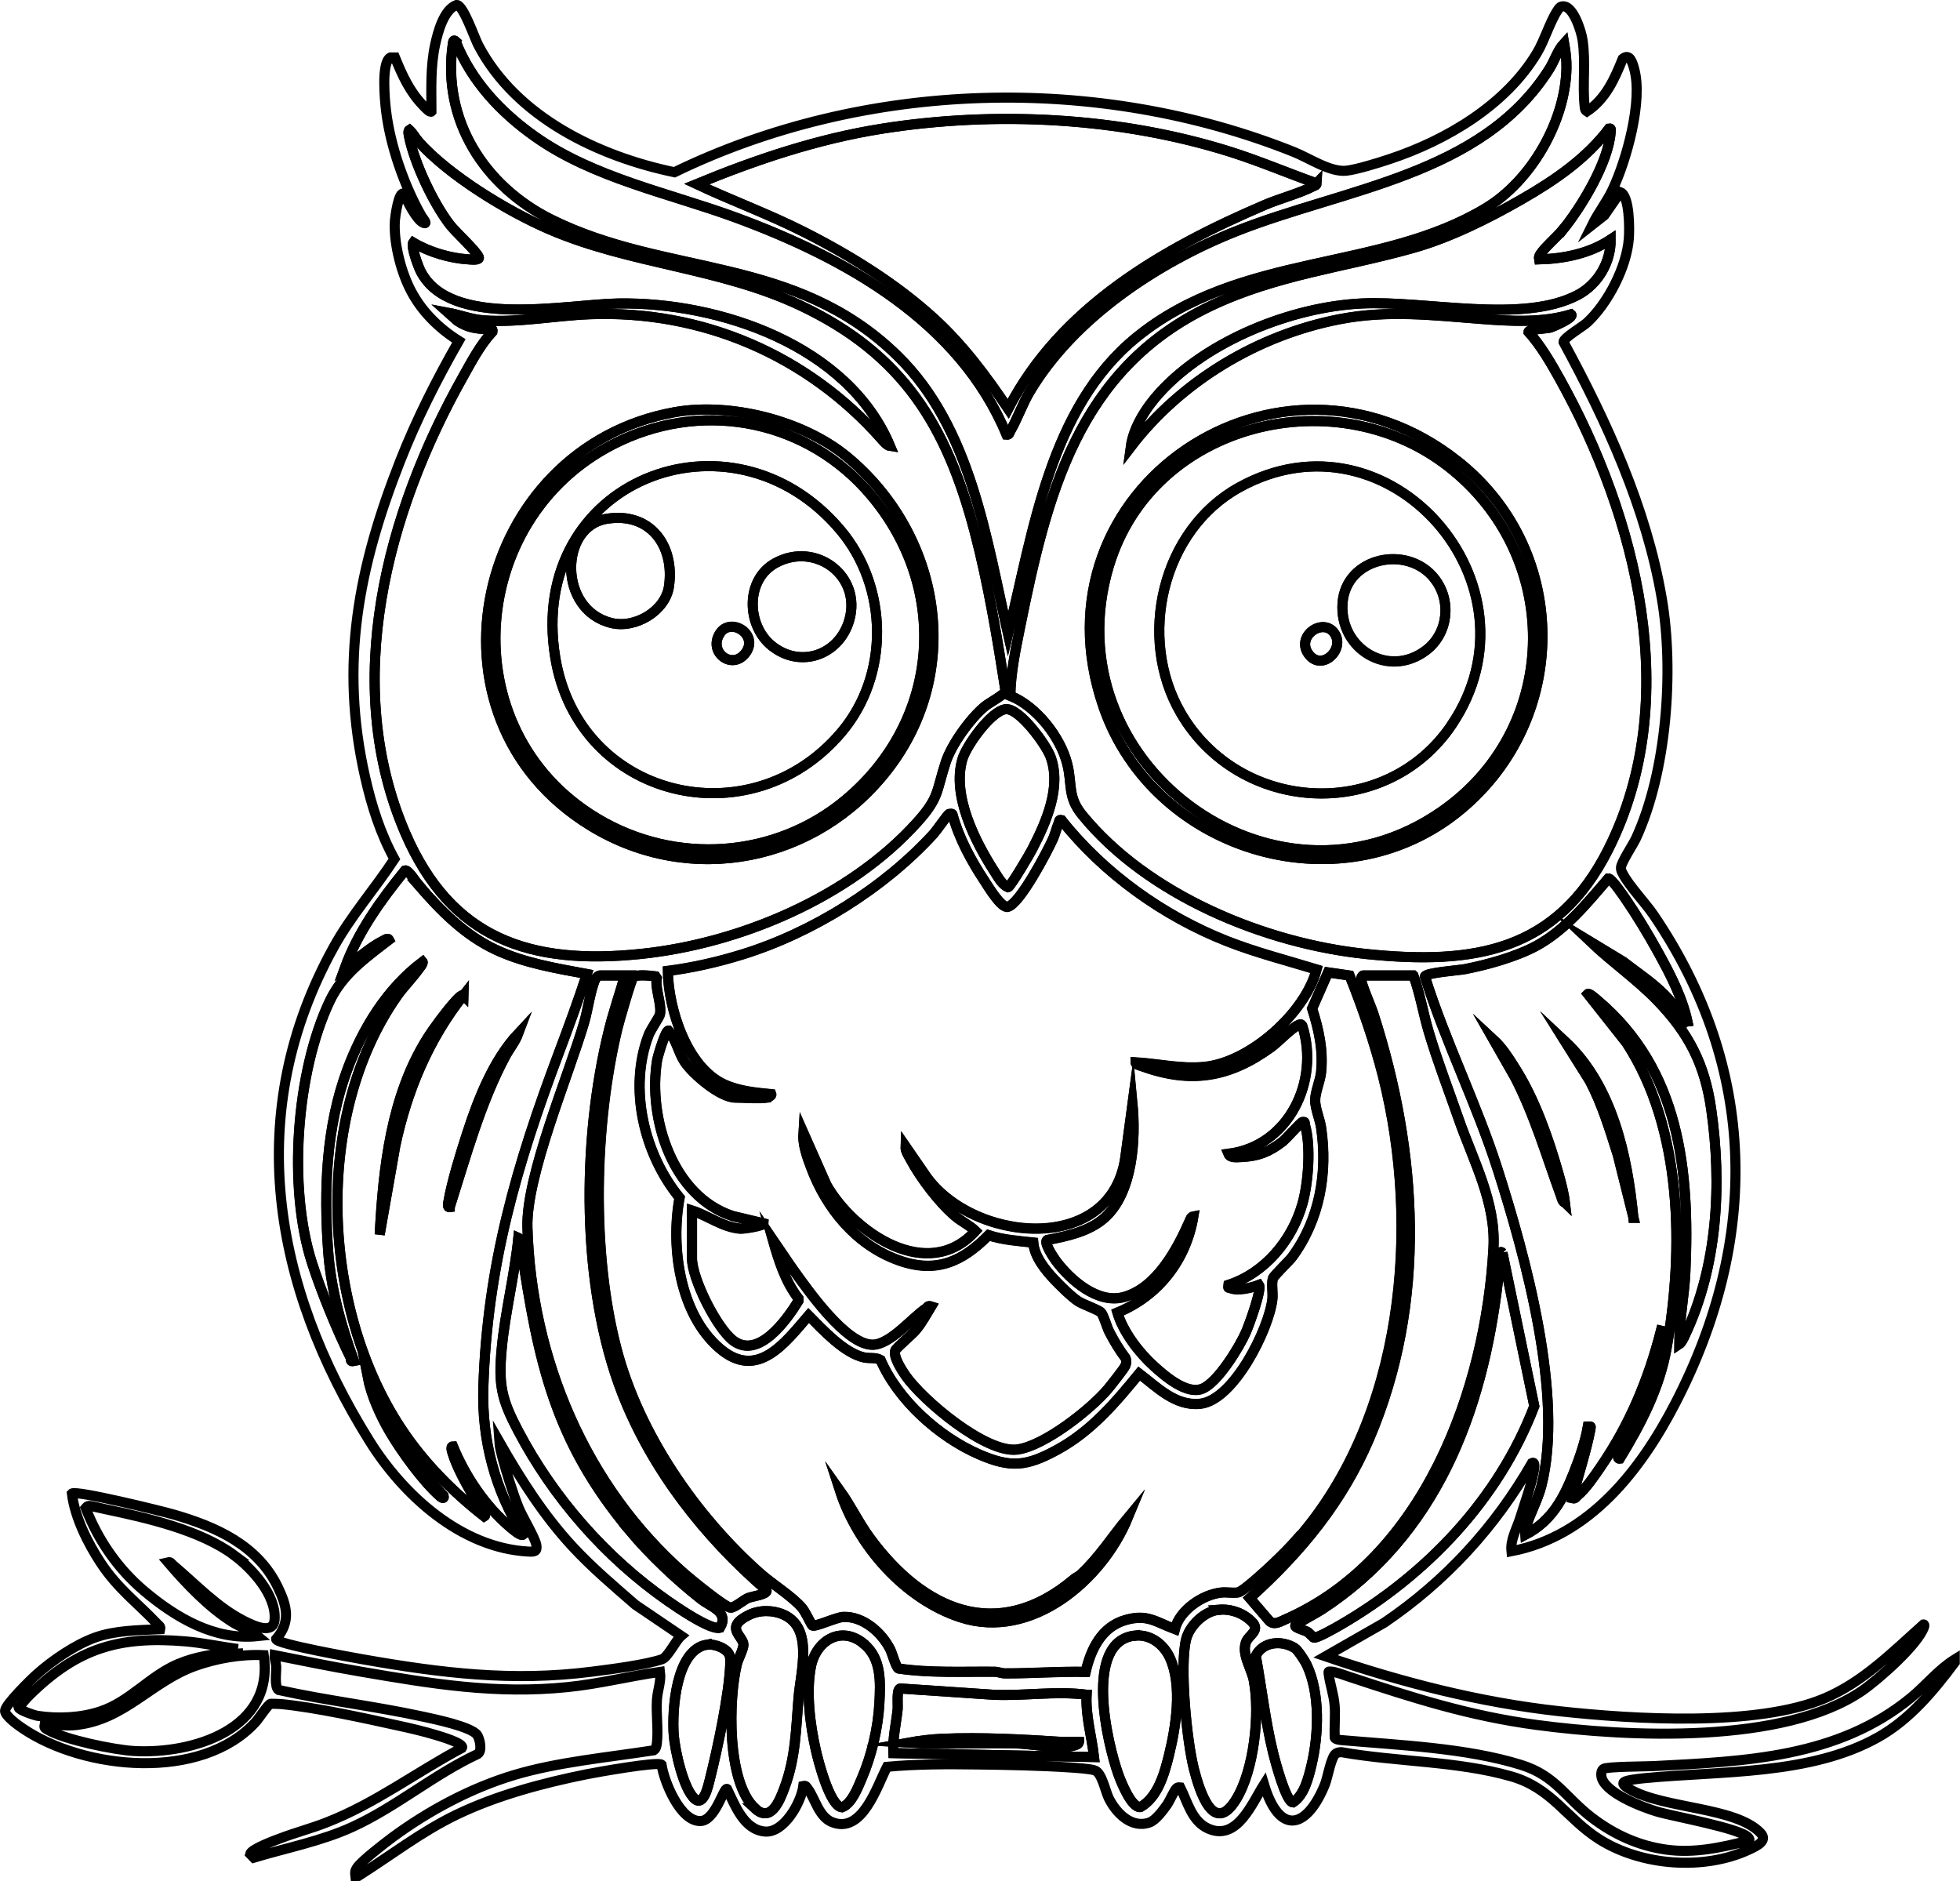 <?xml version="1.0" encoding="UTF-8"?>
<svg id="Layer_2" data-name="Layer 2" xmlns="http://www.w3.org/2000/svg" viewBox="0 0 194.71 186.85">
  <g id="Layer_1-2" data-name="Layer 1">
    <g>
      <path d="M35.3,186.35c-.04-.35-.04-.52.16-.82.45-.68,2.77-2.46,3.51-3.01,3.61-2.66,7.8-4.91,12.1-6.2s9.25-1.74,13.88-2.46c.24-.16.28-.49.31-.75.15-1.31-.09-2.89,0-4.25.05-.93.44-1.84.31-2.79-3.06.43-6.07,1.2-9.16,1.51-7.17.74-13.54-.33-20.56-1.53-2.87-.49-5.72-1.07-8.57-1.64-.03.39.14.74.16,1.13.02.57-.2,2.06.24,2.33,4.73,1.05,9.58,1.61,14.31,2.64,1.11.24,4.86,1.01,5.42,1.84.26.39.52,1.58.05,1.88-4.34,2.02-8.1,5.25-12.44,7.24-3.1,1.42-6.55,2.08-9.81,3.06l-.36-.37c.11-.49,2.45-1.35,2.99-1.55,1.52-.58,3.1-.99,4.62-1.59,4.84-1.89,8.87-4.97,13.43-7.39.31-.45-2.25-1.18-2.57-1.28-1.18-.36-2.54-.68-3.75-.94-3.4-.75-8.24-1.81-11.63-2.14-.35-.03-.7-.02-1.05-.03-.25.03-1.19,1.49-1.51,1.83-5.39,5.88-17.02,4.77-23.15.6-.43-.29-1.75-1.23-1.73-1.74.02-.61,2.58-3.12,3.16-3.63,1.56-1.39,3.79-2.91,5.76-3.63s4.35-.74,6.5-.84c.06-.27-.14-.37-.3-.53-2-2.11-3.92-3.49-5.61-6.05-1.3-1.97-2.58-4.55-2.87-6.89.36-.37,8.99,1.75,10.11,2.08,4.2,1.21,8.35,3.05,10.35,7.21.91,1.89,1.31,3.43-.17,5.17,0,.48,7.75,1.85,8.59,2,7.8,1.37,14.85,2.24,22.79,1.23,1.83-.23,5.29-.67,6.95-1.23.59-.2,1.35-1.85,1.91-2.33l-4.56-3.09c-2.13-1.85-4.3-3.69-6.22-5.76-2.89-3.12-5.18-6.73-7.29-10.42.03.46.18,1.06.3,1.52.44,1.6,1.01,3.5,1.63,5.03.38.94,1.61,2.93,1.75,3.7.12.68-.23.68-.8.65-6.69-.36-12.44-5.63-15.79-11.01-9.58-15.34-12.63-32.6-3.54-49.03,1.72-3.12,4.09-5.79,6.03-8.75-1.4-2.56-2.25-5.25-2.9-8.1-2.57-11.3-.67-20.92,3.49-31.48,1.62-4.11,3.62-8.06,5.81-11.89-2.08-1.3-3.87-3.1-4.94-5.34-.89-1.85-1.55-4.57-1.41-6.62.02-.3.37-3.04.91-2.64.28.69,1.25,2.6,1.9,2.87.57.24-.09-.54-.14-.62-1.74-3.03-3.14-7.05-3.55-10.52-.12-1-.49-4.79.43-5.28h.46c.73,1.78,1.44,3.37,2.79,4.77.12.12.69.77.83.6,0-2.25-.11-4.45.37-6.66.27-1.24.86-3.47,2.13-3.93.68.01,1.78,3.31,2.17,4.03,3.76,7.12,11.88,11.01,19.47,12.59,18.91-9.18,42.03-9.81,61.52-2.02,1.51.6,3.61,2.03,5.21,1.87,1.01-.1,3.26-.8,4.3-1.15,5.63-1.86,11.59-5.38,14.68-10.59.73-1.22,1.27-3.07,2.02-4.19.11-.16.19-.32.39-.38,1.12-.31,1.97,2.47,2.09,3.3.34,2.2-.02,4.51.21,6.6.03.23.01.38.23.52,1.87-1.26,2.73-3.2,3.55-5.23.71-.59.98.41,1.14.99.89,3.17-.75,9.09-2.17,12.06-.58,1.21-1.41,2.25-2,3.45l1.21-.95,1.59-2.3c.94.36.91,3.75.84,4.62-.21,2.81-2.08,6.43-4.15,8.34-.4.37-2.35,1.52-2.34,1.92,4.32,7.96,8.23,16.49,9.77,25.5,1.22,7.12.49,17.22-2.58,23.83-.31.66-1.5,2.42-1.48,2.91,0,.24.08.39.19.59.57,1.13,2.24,2.9,3.04,4.07,10.37,15.24,10.56,32.32,2.16,48.54-3.43,6.63-8.52,13.19-16.27,14.68-.12-1.17.52-2.21.86-3.3.45-1.45,1.06-3.09,1.34-4.56.03-.14.24-1.11-.16-.91-3.66,6.38-8.6,11.76-14.69,15.88l-5.82,3.33c7.52,2.57,15.3,4.58,23.23,5.45,7.31.8,19.67,1.57,26.39-1.3,3.82-1.63,6.74-4.61,9.78-7.32.11-.02.1.15.07.22-.57,1.77-4.58,5.28-6.18,6.38-7.77,5.32-23.22,4.6-32.33,3.38-6.71-.9-12.22-2.67-18.54-4.76-.46-.15-1.47-.54-1.89-.54-.25,0-.25-.04-.22.22.12,1,.52,2.09.6,3.19.07,1.03-.04,2.11,0,3.15.04.18.52.24.69.25,5.67.5,12.41.77,17.82,2.46,3.44,1.07,4.38,3.21,7.05,5.25,2.19,1.67,4.64,2.79,7.39,3.17s5.43-.2,8.15-.89c.17-.04.1-.2,0-.31-.79-.92-7.48-2.1-9.08-2.58-1.4-.41-5.37-1.91-5.53-3.56-.03-.26,0-.51.21-.68.31-.24,4.26-.24,5.01-.28,9.08-.47,18.3-.82,25.57-6.82,1.47-1.22,2.71-2.78,4.32-3.78v.3c-2.13,2.85-4.47,5.67-7.62,7.44-6.73,3.78-15.66,3.33-23.18,4.06-.43.04-1.77.18-2.05.38-.32.25.45.65.62.75,3.39,1.92,10.49,1.73,12.94,4.32.74.78-.4,1.29-1.11,1.63-4.5,2.12-10.76,1.63-14.93-1.02-3.26-2.07-4.68-5.08-8.74-6.24-5.33-1.53-11.37-1.43-16.84-2.4-.19,0-.35.02-.52.1-.52.23-.86,2.42-1.14,3.1-1.8,4.45-4.53,5.11-6.05,0-1.19,1.86-2.68,5.71-5.58,4.37-1.6-.74-2.02-2.63-2.74-4.07-.2-.02-.24-.03-.39.1-.22.21-.65,1.22-.92,1.61-.38.54-1.12,1.54-1.72,1.76-1.8.67-3.37-.95-4.08-2.42-.35-.73-.67-2.45-1.35-2.73-.41-.17-1.88-.26-2.43-.3-3.03-.2-6.21-.26-9.23-.3s-6.03-.05-9.01.23c-1,1.91-2.45,6.73-5.48,5.49-1.33-.55-1.68-2.39-2.41-3.34-.13-.17-.16-.31-.43-.25-.2,1.62-1.92,4.72-3.84,4.53-2.08-.2-2.95-2.63-3.73-4.23-.33-.22-1.15,3.14-2.64,3.19-2.02.06-3.63-3.95-3.87-5.6-.34-.34-6.5.76-7.44.95-4.34.87-8.95,2.1-12.93,4.02-3.47,1.67-6.5,4.03-9.74,6.08h-.3ZM45.28,4.13c-.24-.23-.27.02-.3.23-1.11,7.59,3.16,14.17,9.78,17.46,11.47,5.69,24.21,3.55,34.42,13.56,7.28,7.13,8.8,18.13,10.96,27.63,2.49-10.19,4.14-22.51,12.76-29.5,10.4-8.44,24.1-6.45,34.67-12.81,4.53-2.72,7.93-8.6,8.04-13.9.02-.85-.09-1.67-.23-2.5-.67.72-.96,1.76-1.49,2.59-6.69,10.55-20.38,11.83-31.12,16.1-7.8,3.1-16.15,8.62-20.5,15.97-.73,1.24-1.2,2.65-1.9,3.85-.1.16-.1.41-.38.38-4.65-11.23-15.97-17.55-26.87-21.56-6.66-2.45-14.13-3.92-19.96-8.04-3.41-2.41-6.32-5.51-7.89-9.44ZM130.8,18.21c-2.87-1.02-5.68-2.22-8.59-3.14-10.94-3.44-23.28-4.08-34.59-2.29-6.37,1.01-12.48,3.06-18.41,5.5,3.49,1.64,7.12,2.97,10.57,4.71,4.61,2.32,9.27,5.21,13.07,8.69,2.89,2.66,5.12,5.67,7.31,8.92,5.2-10.09,15.37-15.91,25.47-20.24,1.49-.64,3.45-1.15,4.81-1.85.14-.07.36-.09.37-.31ZM155.25,22.83c1.88-2.34,4.52-6.69,4.75-9.7.01-.16.09-.41-.15-.37-2.28,3-5.42,5.15-8.65,7.01s-7.16,3.83-10.87,4.87c-6.83,1.92-13.56,2.64-20.11,5.77-13.18,6.3-16.23,18.73-18.9,31.95-.45,2.22-.92,4.49-.96,6.75,2.58,1.03,4.99,4.09,5.66,6.78.51,2.03,0,3.24,1.47,5.04,6.51,7.99,18.17,12.79,28.24,13.83,10.67,1.1,18.92-.21,24.05-10.42,7.45-14.84,2.8-32.99-4.86-46.75-.89-1.6-1.87-3.27-3.08-4.63,0-.26,1.77-.32,2.15-.42.23-.06,2.47-1.01,2.08-1.32-2.86.87-6.03.68-9,.45-4.79-.37-9.21-.9-14.04.04-8.09,1.58-15.7,6.15-20.7,12.67.26-1.95,1.55-3.93,2.87-5.38,4.73-5.18,13.11-8.52,20.05-8.86,6.39-.31,16.05,2.07,21.53-.87,1.96-1.05,3.25-3.24,3.22-5.48-2.09,1.39-4.63,1.9-7.11,1.97-.04-.24.02-.35.14-.54.43-.66,1.65-1.7,2.21-2.4ZM41.57,14.05c-.32-.36-.54-.81-.9-1.14-.16.1-.07.48-.04.64.53,2.64,2.41,6.63,4.06,8.77.59.77,2.58,2.56,2.87,3.22.15.36-.81.24-.99.23-1.83-.1-3.95-.73-5.52-1.67-.26.35.5,2.38.73,2.83,2.92,5.78,14.42,3.31,19.62,3.22,10.12-.17,22.87,4.2,27.02,14.16-.29-.04-.64-.46-.84-.68-7.35-8.33-17.82-12.86-29.05-12.41-3.47.14-6.95.85-10.45.61-1.26-.09-2.33-.54-3.55-.76l.92.82c1.1.71,1.83.74,3.09.84.22.02.44-.12.38.22-1.21,1.32-2.06,2.94-2.93,4.49-7.56,13.45-12.14,30.48-5.72,45.33,4.54,10.5,12.39,13.13,23.39,11.99,9.84-1.02,20.75-5.64,27.43-13.05,2.24-2.49,1.91-3.06,2.86-5.99.58-1.77,2.42-4.33,3.86-5.53.41-.34,2.03-1.22,2.08-1.53-.82-5.28-1.71-10.63-3.06-15.8-2.79-10.62-7.16-17.7-17.3-22.5-8.05-3.81-16.88-4.1-24.96-7.58-4.16-1.79-9.99-5.34-13-8.72ZM99.88,70.45c-1.44.2-3.88,3.62-4.27,4.97-1.06,3.62,1.27,8.18,3.2,11.18.35.54.73,1.28,1.34,1.53.25-.06,2.16-3.31,2.41-3.8,1.39-2.69,2.92-6.17,1.8-9.18-.44-1.18-3.12-4.88-4.47-4.7ZM76.24,109.01c-.87.12-2.24,0-3.18,0-1.52,0-4.28-2.37-5.07-3.59-.63-.97-.82-2.2-1.59-3.06-.3,0-1.05,2.54-1.12,2.96-.93,5.75,1.53,13.51,7.52,15.46l3.06.73c0,.24-1.99.55-2.32.52-1.75-.15-3.2-1.29-4.79-1.8v4.77c0,2,2.46,6.92,4.1,8.15,2.51,1.89,5.3-2.05,6.47-3.95v-.23c-1.31-1.69-1.97-3.81-2.55-5.86.69,1,1.35,2.02,2.05,3.01,1.43,2,5.22,7.44,7.86,7.44,1.78,0,3.94-2.71,5.35-3.63.1-.07.11-.29.48-.17-.48.8-.92,1.62-1.52,2.34-.37.45-1.96,1.76-2.05,2.04-.21.63.65,1.94,1.02,2.48,1.72,2.48,7.98,7.74,11.09,7.35,2.66-.33,7.28-3.96,9.01-6.01.27-.32,1.65-2.07,1.74-2.31.1-.27.13-.48.02-.76-.62-.82-1.15-1.7-1.62-2.62-.24-.45-.55-1.62-.81-1.91-.23-.26-1.8-.8-2.28-1.12-.66-.43-1.77-1.53-2.34-2.13-.94-1-2-2.3-2.12-3.7-1.49-.16-3.01-.26-4.44-.73-2.62,2.64-5.2,3.82-8.91,2.5-4.23-1.5-7.21-5.14-8.74-9.27-.4-1.07-.83-2.25-.75-3.41l2.3,5.19c2.73,4.79,10.09,9.77,14.8,4.57-.6-.57-1.36-.92-1.99-1.45-1.61-1.34-3.49-3.83-4.48-5.7-.21-.39-.5-.79-.48-1.25l1.82,2.64c4.52,6.97,18.91,8.39,20.06-1.88l.67-5c.33,3.52.04,8.85-2.79,11.35-1.54,1.36-3.71,1.81-5.69,2.19-.38.22.66,1.77.85,2.03,1.45,1.96,4.19,4.36,6.78,3.63,3.26-.91,5.29-4.74,6.52-7.55.08-.18.15-.42.38-.46-.71,4.35-3.48,7.89-7.55,9.56.58,1.94,2.12,3.95,3.63,5.32,1.1,1,3.22,2.85,4.78,2.25s3.7-4.13,4.36-5.63c.29-.66,1.61-4.24,1.29-4.69-.75.29-2.06.61-2.82.32-.21-.08-.26.05-.21-.32,3.62-1.19,6.3-4.41,7.34-8.02.6-2.09.87-5.77.27-7.84-.06-.22.06-.38-.26-.32-.19.04-1.58,1.64-1.98,1.95-1.3,1.01-2.41,1.46-4.08,1.52-.39.02-1.11.13-1.29-.31,6-.76,9.09-7.23,7.34-12.72-.15-.19-.18-.16-.38-.08-.71.31-1.98,1.67-2.69,2.19-4.16,3.02-7.99,3.68-12.89,1.89-.17-.06-.61-.16-.61-.37,2.31.14,4.52.69,6.88.45,4.46-.45,9.97-5.32,11.11-9.67-2.98-.91-6.01-1.68-8.91-2.82-6.3-2.49-12.23-6.72-16.43-12.02-.3-.07-.21.12-.29.3-.22.51-.33,1.06-.56,1.57-.57,1.27-3.27,6.42-4.48,6.74-.65.17-1.92-1.96-2.28-2.51-1.34-2.03-2.56-4.26-3.21-6.61.02-.17-.29-.12-.37-.09-.12.05-1.28,1.7-1.52,1.96-4.92,5.4-12.05,9.84-19.03,11.99-2.4.74-4.88,1.31-7.37,1.63.04,3.79,1.9,9.58,5.59,11.27,1.49.68,3.09.82,4.69.98.06.15-.32.29-.38.3ZM41.57,87.91c-.24-.27-1.01-1.53-1.34-1.45-2.39,2.94-4.67,6.08-5.98,9.69,1.3-.9,2.42-2.03,3.85-2.73.14-.07.42-.29.54-.07-2.29,1.77-4.6,3.38-5.88,6.07-3.37,7.06-4.17,18.57-1.79,25.97.93,2.91,2.5,6.73,3.85,9.47.1.2-.1.42.34.33-1.29-3.56-2.3-7.17-2.57-10.97-.43-6.01-.21-12.25,1.89-17.93,1.53-4.13,3.95-8.08,7.49-10.75.11.13-.29.6-.39.74-.67.93-1.51,1.75-2.17,2.7-8.35,11.95-7.49,30.99.45,42.94,2.23,3.35,5.09,6.24,8.24,8.71.24-.14-.06-.34-.14-.47-.99-1.58-2.41-3.92-2.96-5.67-.04-.14-.32-.82-.01-.82,1.22,2.97,3.22,5.93,5.67,8.02.2.17,1.06.93,1.29.75-2.77-4.39-4.1-9.4-3.94-14.61.38-12.1,3.3-22.08,7.49-33.22.98-2.6,1.95-5.22,2.8-7.86-3.04-.56-6.22-1.09-9.03-2.4-3.11-1.45-5.5-3.89-7.71-6.44ZM167.72,101.9c-.46-2.61-1.79-5.14-3.07-7.45-.91-1.65-2.04-3.52-3.1-5.07-.25-.37-1.45-2.16-1.78-2.13-2.1,2.45-4.3,5.16-7.18,6.71-2.01,1.08-4.84,1.87-7.08,2.3-.59.12-3.88.35-3.96.73,2.05,6.51,5.13,12.61,7.21,19.1,2.77,8.67,6.63,22.66,4.36,31.51-.37,1.43-1.15,2.79-1.52,4.08-.07.25-.09.5-.07.76,2.59-1.35,3.77-3.55,4.81-6.16.56-1.42,1.14-3.1,1.4-4.58.25,0,.33-.1.27.2-.44,2.35-1.24,4.6-1.79,6.92.28.07.36-.16.53-.3.8-.66,1.69-1.98,2.29-2.86,2.84-4.14,4.72-8.63,5.96-13.49l.3.07c-.64,3.14-1.5,6.22-2.82,9.14-.45,1-1.25,2.08-1.65,3.04-.06.13-.19.5.08.46,2.1-3.44,3.95-7,4.66-11.01,1.71-9.78,1.59-21.74-3.99-30.29l-3.84-4.86c.12-.12.82.51.96.63,8.16,6.87,9.19,16.9,8.73,26.99-.11,2.39-.61,4.78-.61,7.18.22-.14.45-.63.56-.88,3.26-6.87,3.69-15.02,2.61-22.5-.64-4.49-2.25-7.55-5.36-10.77-2.01-2.08-4.5-3.81-6.6-5.81l3.25,1.97c1.53,1.19,3.27,2.3,4.55,3.78.7.81,1.17,1.79,1.89,2.57ZM128.92,152.84c10.51-12.04,12.27-30.9,8.46-45.95-.85-3.36-2.03-6.79-3.32-10l-2.14-.31-1.58,3.59c.66,2.09,1.12,4.11.89,6.33-.09.86-.58,1.94-.59,2.75s.46,1.88.59,2.74c.67,4.51-.14,9.14-2.86,12.84-.32.44-1.86,1.89-1.93,2.15-.15.53.02,1.45-.05,2.07-.34,2.98-3.85,10.03-7.17,10.38-2.45.26-4.27-1.64-6.06-3-2.38,2.91-4.77,5.73-8.15,7.57-3.02,1.65-4.59,1.84-7.77.45-3.98-1.74-8.04-5.38-9.77-9.37-.51-.29-1.08-.13-1.64-.25-1.99-.44-4.11-2.76-5.51-4.17-2.36,2.75-5.11,6.49-8.86,3.25-3.96-3.41-4.86-10.05-3.96-14.95-3.53-4.31-5.1-10.84-3.08-16.15.21-.55,1.08-1.8,1.13-2.05.2-1-.49-2.52-.32-3.61l-.12-.18c-.47-.06-1.92-.21-2.21.08-.2.2-1.42,4.46-1.57,5.08-2.32,9.59-2.6,22.29-.09,31.85,2.21,8.42,7.85,16.61,14.3,22.32,1.18,1.04,3.19,2.29,4.14,3.42.32.38.92,1.67,1,1.73.27.19,2.41-.83,3.11-.85,1.99-.05,3.79,1.56,4.64,3.23.19.37.57,1.81.83,1.9,3.16.46,6.34.29,9.52.32.36,0,.69.16,1.05.16,2.68.01,5.33-.2,8.01-.15.51-2.23,1.58-4.47,3.96-5.15,2.16-.62,2.97.17,4.9.9.48-1.89,2.76-3.44,4.63-3.63.53-.05,1.14.07,1.65-.01s2.95-2.34,3.49-2.86c.83-.79,1.68-1.63,2.43-2.49ZM62.08,96.9h-2.5c-.12,0-.36.2-.43.34-.49,1.04-.76,3.1-1.12,4.32-1.58,5.37-5.8,15.25-5.64,20.39.39,13.02,5.79,25.77,15.58,34.36.62.54,4.08,3.39,4.62,3.39.38,0,1.29-.79,1.74-.97.38-.16,1.92-.35,1.82-.75-6.14-5.3-11.37-11.93-14.34-19.56-4.11-10.57-4.03-25.13-1.33-36.06.45-1.83,1.08-3.63,1.59-5.45ZM140.41,96.9h-4.99c-.09,0-.21.22-.2.35.04.59.99,2.7,1.23,3.47,4.42,13.76,5.35,28.65-.42,42.19-2.7,6.32-6.8,11.28-11.87,15.84l1.94,2.26c.47.47,1.08.08,1.56-.13,13.82-6.05,19.96-22.85,20.71-36.95.24-4.52-2-8.6-3.45-12.75-.99-2.85-2.13-5.79-2.98-8.67-.55-1.84-.87-3.82-1.52-5.6ZM62.6,152.09c-7.53-8.97-9.15-16.9-10.83-28.15-.04-.24-.07-.91-.28-1-.36,3.67-1.3,7.32-1.65,10.99s-.03,5.05,1.62,8.18c3.5,6.66,8.7,12.61,14.87,16.91.92.64,4.24,2.93,5.19,2.67.92-1.58-.86-2.04-1.86-2.82-2.39-1.86-5.12-4.46-7.07-6.78ZM149.26,124.45c-.21-.22-.28.01-.3.22-.1.81-.06,1.78-.15,2.57-1.54,13.08-6.14,25.26-17.57,32.68-.37.24-2.49,1.39-2.56,1.53-.14.28,1.21.51,1.35.76l.47.45c.26.13,2.27-1.03,2.67-1.26,8.52-4.95,15.7-12.43,19.25-21.73l-3.16-15.23ZM42.2,146.45c-1.78-2.24-3.34-4.67-4.61-7.27l-1.08-2.48c.37,1.88,1.28,3.9,2.24,5.55,1.15,1.96,3.29,4.93,4.99,6.4.1.09.42.3.34-.07-.63-.71-1.28-1.39-1.87-2.14ZM23.27,154.49c-3.36-2.5-8.66-3.71-12.76-4.57-.3-.06-1.48-.34-1.64-.34-.2,0-.24.08-.36.22,1.25,3.21,3.2,6.03,5.83,8.25,3.15,2.65,6.99,4.92,11.27,4.47-.72-.61-1.65-.86-2.44-1.34-2.39-1.47-4.68-3.88-6.49-6,.28-.07.36.16.53.3,2.27,1.91,4.35,4.17,7.03,5.53.88.44,2.93,1.45,3.04-.15.17-2.41-2.22-5.03-4.02-6.37ZM121.08,159.9c-1.43.12-2.93,1.58-3.26,2.95-.65,2.69.07,10.11.79,12.9.55,2.14,1.94,6.65,4.19,2.97,1.79-2.92,2.37-8.48,1.75-11.79-.22-1.2-1.25-2.63-.76-3.86.26-.64,1.39-1.12.63-1.92-.86-.91-2.1-1.36-3.35-1.26ZM75,179.63c1.58,1.47,2.45-.74,2.93-2.03,1.14-3.05,1.14-5.89,1.41-9.04.21-2.55,1.5-6.85-1.51-8.18-1.08-.47-2.38-.48-3.44.05-2.52,1.24-.51,2.08-.53,2.96-.01.46-.53,1.41-.65,1.91-.84,3.46-1.03,11.7,1.8,14.33ZM85.78,163.25c-2.27-1.83-4.72-.27-5.22,2.3s-.08,5.78.48,8.27c.24,1.05,1.4,5.61,2.6,5.71.96-.34,1.57-1.93,1.97-2.87.98-2.28,1.62-5,1.75-7.48.11-2.11.22-4.47-1.58-5.92ZM112.75,162.47c-5.13.56-2.76,10.71-1.64,13.82.26.71,1.28,3.3,2.18,3.22,1.74-.99,2.39-3.34,2.84-5.17.7-2.85,1.34-6.92.09-9.66-.61-1.34-1.94-2.37-3.47-2.2ZM23.64,163.8c-1.73-.23-3.48-.61-5.22-.76-6.59-.55-10.72.67-15.44,5.3-.39.38-.78.86-1.13,1.28.06.26,1.6.78,1.9.82,2.01.3,4.28.2,6.2-.44,2.95-.97,4.9-3.5,7.71-4.7,1.84-.78,3.48-.94,5.41-1.25.16-.03.6-.04.57-.26ZM128.62,163.7c-1.28-.78-3.12-.67-3.87.76.59,3.2.95,6.47,1.72,9.63.18.75,1.27,4.9,1.97,4.95,1.13-.71,1.55-2.46,1.85-3.72.72-3.03.87-7.15-.5-10-.17-.35-.87-1.44-1.17-1.62ZM70.22,163.37c-3.1.52-3.47,6.55-3.29,8.97.11,1.5.95,5.4,2.11,6.37.88.74,1.32-1.35,1.49-2.01.76-3.03,1.88-8.27,2.01-11.31.01-.28.02-.61-.04-.88-.17-.76-1.55-1.26-2.28-1.13ZM7.52,171.36c-.98.1-2.1-.07-3.1,0-.06.3.14.36.35.48,1.68.97,6.53,1.97,8.51,2.09,5.9.34,14.01-2.18,12.92-9.52-2.27-.11-4.7.32-6.83,1.08-4.33,1.55-7.02,5.37-11.84,5.86ZM107.94,168.34c-3.1-.4-6.2.15-9.31,0l-9.2-.62c-.38.09-.21,1.68-.25,2.05-.15,1.45-.51,2.91-.43,4.37l19.94.39c-.24-2.06-.85-4.1-.74-6.19Z" style="fill: none; stroke: #000; stroke-miterlimit: 10;"/>
      <path d="M76.24,109.01c.06,0,.43-.15.38-.3-1.61-.16-3.21-.3-4.69-.98-3.68-1.69-5.54-7.48-5.59-11.27,2.49-.32,4.98-.89,7.37-1.63,6.98-2.16,14.11-6.6,19.03-11.99.24-.26,1.4-1.91,1.52-1.96.08-.03.39-.08.37.09.65,2.35,1.86,4.58,3.21,6.61.36.55,1.64,2.68,2.28,2.51,1.21-.32,3.91-5.47,4.48-6.74.23-.51.34-1.06.56-1.57.08-.19,0-.37.29-.3,4.2,5.3,10.13,9.54,16.43,12.02,2.9,1.14,5.93,1.91,8.91,2.82-1.15,4.36-6.66,9.22-11.11,9.67-2.37.24-4.58-.31-6.88-.45,0,.21.44.31.61.37,4.91,1.78,8.73,1.13,12.89-1.89.71-.52,1.98-1.88,2.69-2.19.2-.09.23-.12.38.08,1.75,5.49-1.34,11.95-7.34,12.72.18.44.9.32,1.29.31,1.66-.07,2.78-.52,4.08-1.52.4-.31,1.79-1.92,1.98-1.95.32-.06.19.1.26.32.6,2.07.33,5.76-.27,7.84-1.04,3.62-3.72,6.84-7.34,8.02-.05.37,0,.24.21.32.76.29,2.06-.02,2.82-.32.32.45-1,4.03-1.29,4.69-.66,1.5-2.83,5.05-4.36,5.63s-3.68-1.25-4.78-2.25c-1.51-1.37-3.05-3.38-3.63-5.32,4.07-1.66,6.84-5.21,7.55-9.56-.23.04-.3.27-.38.46-1.24,2.81-3.27,6.64-6.52,7.55-2.59.72-5.33-1.68-6.78-3.63-.19-.26-1.23-1.81-.85-2.03,1.97-.38,4.14-.83,5.69-2.19,2.84-2.5,3.13-7.84,2.79-11.35l-.67,5c-1.14,10.27-15.54,8.85-20.06,1.88l-1.82-2.64c-.02.47.28.86.48,1.25.99,1.86,2.87,4.35,4.48,5.7.63.53,1.4.87,1.99,1.45-4.71,5.2-12.07.22-14.8-4.57l-2.3-5.19c-.08,1.15.35,2.34.75,3.41,1.53,4.12,4.51,7.76,8.74,9.27,3.71,1.32,6.29.14,8.91-2.5,1.43.47,2.95.57,4.44.73.12,1.41,1.18,2.71,2.12,3.7.57.6,1.68,1.7,2.34,2.13.49.32,2.05.86,2.28,1.12.26.3.58,1.46.81,1.91.47.91,1,1.8,1.62,2.62.12.27.08.49-.02.76-.09.24-1.47,1.99-1.74,2.31-1.74,2.05-6.36,5.68-9.01,6.01-3.11.38-9.36-4.87-11.09-7.35-.37-.54-1.23-1.85-1.02-2.48.09-.28,1.69-1.6,2.05-2.04.6-.72,1.03-1.54,1.52-2.34-.36-.12-.37.1-.48.17-1.41.92-3.57,3.63-5.35,3.63-2.63,0-6.42-5.44-7.86-7.44-.71-.99-1.37-2.01-2.05-3.01.58,2.04,1.24,4.16,2.56,5.86v.23c-1.18,1.91-3.97,5.84-6.48,3.95-1.64-1.23-4.1-6.16-4.1-8.15v-4.77c1.59.51,3.04,1.66,4.79,1.8.33.03,2.32-.28,2.32-.52l-3.06-.73c-5.99-1.94-8.45-9.71-7.52-15.46.07-.42.82-2.96,1.12-2.96.78.86.97,2.09,1.59,3.06.79,1.22,3.55,3.59,5.07,3.59.94,0,2.31.12,3.18,0Z" style="fill: none; stroke: #000; stroke-miterlimit: 10;"/>
      <path d="M128.92,152.84c-.75.86-1.6,1.7-2.43,2.49-.54.52-3,2.78-3.49,2.86s-1.12-.04-1.65.01c-1.86.19-4.14,1.74-4.63,3.63-1.94-.73-2.74-1.51-4.9-.9-2.38.68-3.45,2.91-3.96,5.15-2.68-.06-5.33.16-8.01.15-.36,0-.69-.16-1.05-.16-3.18-.03-6.36.14-9.52-.32-.26-.08-.64-1.52-.83-1.9-.85-1.67-2.65-3.29-4.64-3.23-.71.02-2.85,1.04-3.11.85-.08-.06-.68-1.35-1-1.73-.95-1.13-2.96-2.38-4.14-3.42-6.46-5.72-12.09-13.9-14.3-22.32-2.51-9.55-2.23-22.26.09-31.85.15-.63,1.37-4.88,1.57-5.08.29-.3,1.74-.14,2.21-.08l.12.18c-.17,1.09.52,2.6.32,3.61-.05.24-.92,1.5-1.13,2.05-2.02,5.31-.45,11.84,3.08,16.15-.9,4.9,0,11.53,3.96,14.95,3.75,3.23,6.5-.51,8.86-3.25,1.4,1.41,3.52,3.73,5.51,4.17.56.12,1.13-.04,1.64.25,1.73,4,5.79,7.64,9.77,9.37,3.18,1.38,4.75,1.19,7.77-.45,3.37-1.84,5.76-4.65,8.15-7.57,1.78,1.36,3.6,3.26,6.06,3,3.32-.35,6.83-7.41,7.17-10.38.07-.63-.11-1.55.05-2.07.08-.27,1.61-1.72,1.93-2.15,2.72-3.7,3.53-8.33,2.86-12.84-.13-.85-.61-1.93-.59-2.74s.5-1.89.59-2.75c.22-2.22-.23-4.24-.89-6.33l1.58-3.59,2.14.31c1.28,3.21,2.47,6.64,3.32,10,3.81,15.05,2.05,33.91-8.46,45.95ZM106.64,156.89c-7.58,6.36-14.95,3.07-20.25-4.16-1.09-1.49-1.89-3.18-2.96-4.68,1.77,5.48,6.43,10.79,11.99,12.6,7.04,2.3,14.07-3.7,16.61-9.88-1.56,1.88-2.89,3.99-4.71,5.65-.21.19-.47.28-.69.46Z" style="fill: none; stroke: #000; stroke-miterlimit: 10;"/>
      <path d="M155.25,22.83c-.57.7-1.79,1.74-2.21,2.4-.12.19-.19.3-.14.54,2.48-.06,5.02-.58,7.11-1.97.03,2.24-1.26,4.42-3.22,5.48-5.47,2.94-15.13.56-21.53.87-6.95.34-15.33,3.68-20.05,8.86-1.32,1.45-2.61,3.42-2.87,5.38,4.99-6.53,12.61-11.1,20.7-12.67,4.82-.94,9.25-.41,14.04-.04,2.97.23,6.14.42,9-.45.38.31-1.85,1.26-2.08,1.32-.38.09-2.15.16-2.15.42,1.22,1.36,2.19,3.04,3.08,4.63,7.67,13.76,12.31,31.91,4.86,46.75-5.13,10.21-13.38,11.52-24.05,10.42-10.07-1.04-21.74-5.84-28.24-13.83-1.46-1.8-.96-3-1.47-5.04-.67-2.69-3.08-5.75-5.66-6.78.04-2.26.51-4.53.96-6.75,2.67-13.23,5.71-25.66,18.9-31.95,6.56-3.13,13.28-3.85,20.11-5.77,3.71-1.04,7.53-2.95,10.87-4.87s6.37-4.02,8.65-7.01c.24-.04.16.21.15.37-.23,3.01-2.87,7.36-4.75,9.7ZM144.81,45.81c-17.61-13.92-42.65,2.72-35.2,24.38,5.03,14.63,24.23,20.22,36.05,9.75,10.39-9.2,10.06-25.51-.85-34.13Z" style="fill: none; stroke: #000; stroke-miterlimit: 10;"/>
      <path d="M41.57,14.05c3.01,3.38,8.84,6.93,13,8.72,8.07,3.48,16.9,3.77,24.96,7.58,10.14,4.8,14.51,11.88,17.3,22.5,1.36,5.17,2.24,10.52,3.06,15.8-.06.31-1.67,1.18-2.08,1.53-1.44,1.2-3.28,3.76-3.86,5.53-.96,2.93-.62,3.51-2.86,5.99-6.67,7.41-17.59,12.04-27.43,13.05-11,1.14-18.85-1.48-23.39-11.99-6.42-14.85-1.84-31.88,5.72-45.33.87-1.55,1.71-3.17,2.93-4.49.06-.35-.15-.2-.38-.22-1.26-.1-1.99-.13-3.09-.84l-.92-.82c1.22.23,2.29.67,3.55.76,3.5.24,6.98-.47,10.45-.61,11.23-.45,21.7,4.08,29.05,12.41.19.22.54.64.84.68-4.16-9.96-16.9-14.33-27.02-14.16-5.2.09-16.7,2.56-19.62-3.22-.23-.45-.98-2.48-.73-2.83,1.57.94,3.68,1.57,5.52,1.67.18,0,1.14.13.99-.23-.29-.67-2.28-2.46-2.87-3.22-1.65-2.14-3.53-6.13-4.06-8.77-.03-.17-.12-.54.04-.64.36.33.58.78.9,1.14ZM84.12,45.35c-4.33-3.57-11.58-5.39-17.08-4.41-19.83,3.55-26,30.32-8.33,41.1,9.96,6.08,22.43,3.49,29.47-5.59,7.61-9.81,5.31-23.37-4.05-31.1Z" style="fill: none; stroke: #000; stroke-miterlimit: 10;"/>
      <path d="M41.57,87.91c2.21,2.55,4.6,4.99,7.71,6.44,2.81,1.31,5.99,1.84,9.03,2.4-.86,2.64-1.83,5.26-2.8,7.86-4.19,11.14-7.11,21.12-7.49,33.22-.16,5.21,1.17,10.22,3.94,14.61-.23.18-1.09-.58-1.29-.75-2.46-2.09-4.45-5.05-5.67-8.02-.31,0-.03.68.01.82.55,1.75,1.97,4.09,2.96,5.67.08.13.38.33.14.47-3.16-2.47-6.02-5.35-8.24-8.71-7.94-11.94-8.8-30.99-.45-42.94.66-.95,1.5-1.77,2.17-2.7.1-.14.5-.61.39-.74-3.54,2.67-5.96,6.62-7.49,10.75-2.1,5.68-2.32,11.92-1.89,17.93.27,3.81,1.28,7.41,2.57,10.97-.44.09-.24-.13-.34-.33-1.35-2.74-2.92-6.56-3.85-9.47-2.37-7.4-1.57-18.91,1.79-25.97,1.28-2.69,3.59-4.3,5.88-6.07-.11-.22-.39,0-.54.07-1.43.7-2.56,1.83-3.85,2.73,1.32-3.6,3.59-6.74,5.98-9.69.33-.08,1.11,1.18,1.34,1.45ZM46.04,98.87c-.17-.17-.78.54-.9.68-.81.91-2.08,2.6-2.72,3.63-3.57,5.72-4.35,12.83-4.7,19.44l1.55-8.81c1.16-5.46,3.3-10.57,6.77-14.95ZM44.68,119.91c1.59-4.99,3.05-10.36,5.52-14.98.41-.76.98-1.45,1.29-2.27-2.47,2.64-3.99,6.52-5.1,9.96-.64,1.97-1.51,4.78-1.85,6.78-.03.15-.12.56.14.52Z" style="fill: none; stroke: #000; stroke-miterlimit: 10;"/>
      <path d="M167.72,101.9c-.72-.78-1.19-1.77-1.89-2.57-1.28-1.48-3.02-2.58-4.55-3.78l-3.25-1.97c2.1,1.99,4.59,3.73,6.6,5.81,3.1,3.21,4.71,6.28,5.36,10.77,1.08,7.48.65,15.63-2.61,22.5-.11.24-.34.74-.56.88,0-2.4.5-4.79.61-7.18.46-10.09-.58-20.12-8.73-26.99-.14-.12-.84-.75-.96-.63l3.84,4.86c5.58,8.55,5.7,20.51,3.99,30.29-.7,4.01-2.56,7.57-4.66,11.01-.27.04-.14-.33-.08-.46.4-.95,1.2-2.03,1.65-3.04,1.32-2.92,2.18-6,2.82-9.14l-.3-.07c-1.24,4.86-3.12,9.35-5.96,13.49-.6.88-1.49,2.2-2.29,2.86-.17.14-.24.37-.53.3.55-2.32,1.35-4.57,1.79-6.92.06-.29-.02-.19-.27-.2-.26,1.49-.83,3.16-1.4,4.58-1.04,2.62-2.22,4.81-4.81,6.16-.02-.26,0-.51.07-.76.37-1.29,1.15-2.65,1.52-4.08,2.28-8.85-1.58-22.84-4.36-31.51-2.08-6.49-5.16-12.6-7.21-19.1.08-.38,3.37-.62,3.96-.73,2.24-.44,5.07-1.22,7.08-2.3,2.88-1.56,5.09-4.26,7.18-6.71.33-.03,1.52,1.77,1.78,2.13,1.06,1.55,2.19,3.42,3.1,5.07,1.28,2.31,2.61,4.84,3.07,7.45ZM155.46,119.45c-.11-.93-.39-1.99-.65-2.91-.98-3.45-2.32-7.28-4.22-10.31-.65-1.04-1.34-2.15-2.24-2.98l2.17,3.8c1.94,3.77,3.11,7.81,4.56,11.78.06.17.16.61.37.61ZM162.27,120.97c-.6-6.21-2.09-13.15-6.81-17.55l2.48,3.95c1.22,2.33,1.98,4.86,2.78,7.36l1.56,6.24Z" style="fill: none; stroke: #000; stroke-miterlimit: 10;"/>
      <path d="M130.8,18.21c-.01.21-.23.23-.37.31-1.36.7-3.32,1.21-4.81,1.85-10.1,4.32-20.27,10.15-25.47,20.24-2.19-3.25-4.42-6.26-7.31-8.92-3.79-3.49-8.46-6.37-13.07-8.69-3.45-1.74-7.08-3.07-10.57-4.71,5.93-2.45,12.04-4.5,18.41-5.5,11.32-1.79,23.66-1.15,34.59,2.29,2.91.92,5.72,2.12,8.59,3.14Z" style="fill: none; stroke: #000; stroke-miterlimit: 10;"/>
      <path d="M45.28,4.13c1.56,3.93,4.48,7.04,7.89,9.44,5.83,4.12,13.3,5.59,19.96,8.04,10.9,4.02,22.22,10.33,26.87,21.56.28.04.29-.21.38-.38.7-1.2,1.17-2.62,1.9-3.85,4.35-7.36,12.69-12.87,20.5-15.97,10.74-4.27,24.43-5.55,31.12-16.1.53-.83.82-1.87,1.49-2.59.15.83.25,1.65.23,2.5-.11,5.3-3.52,11.18-8.04,13.9-10.57,6.36-24.28,4.37-34.67,12.81-8.62,7-10.27,19.32-12.76,29.5-2.16-9.5-3.69-20.5-10.96-27.63-10.21-10.01-22.95-7.87-34.42-13.56-6.62-3.29-10.89-9.86-9.78-17.46.03-.21.06-.46.3-.23Z" style="fill: none; stroke: #000; stroke-miterlimit: 10;"/>
      <path d="M140.41,96.9c.65,1.77.97,3.75,1.52,5.6.86,2.88,1.99,5.82,2.98,8.67,1.45,4.15,3.69,8.23,3.45,12.75-.75,14.1-6.89,30.91-20.71,36.95-.48.21-1.09.6-1.56.13l-1.94-2.26c5.06-4.55,9.17-9.51,11.87-15.84,5.78-13.54,4.85-28.43.42-42.19-.25-.77-1.2-2.88-1.23-3.47,0-.13.11-.35.2-.35h4.99Z" style="fill: none; stroke: #000; stroke-miterlimit: 10;"/>
      <path d="M62.08,96.9c-.51,1.81-1.14,3.62-1.59,5.45-2.71,10.93-2.79,25.49,1.33,36.06,2.97,7.63,8.2,14.26,14.34,19.56.1.41-1.43.6-1.82.75-.45.19-1.36.97-1.74.97-.54,0-4-2.85-4.62-3.39-9.79-8.59-15.19-21.34-15.58-34.36-.15-5.13,4.06-15.01,5.64-20.39.36-1.22.63-3.27,1.12-4.32.07-.14.31-.34.43-.34h2.5Z" style="fill: none; stroke: #000; stroke-miterlimit: 10;"/>
      <path d="M149.26,124.45l3.16,15.23c-3.56,9.29-10.74,16.78-19.25,21.73-.4.23-2.42,1.4-2.67,1.26l-.47-.45c-.14-.25-1.49-.48-1.35-.76.07-.14,2.19-1.29,2.56-1.53,11.43-7.42,16.02-19.59,17.57-32.68.09-.79.06-1.76.15-2.57.02-.21.09-.45.3-.22Z" style="fill: none; stroke: #000; stroke-miterlimit: 10;"/>
      <path d="M62.6,152.09c1.94,2.32,4.68,4.92,7.07,6.78,1.01.78,2.78,1.24,1.86,2.82-.95.26-4.27-2.03-5.19-2.67-6.17-4.3-11.38-10.25-14.87-16.91-1.65-3.14-1.95-4.59-1.62-8.18s1.29-7.32,1.65-10.99c.21.09.24.76.28,1,1.67,11.24,3.29,19.18,10.83,28.15Z" style="fill: none; stroke: #000; stroke-miterlimit: 10;"/>
      <path d="M121.08,159.9c1.25-.1,2.49.35,3.35,1.26.76.8-.37,1.27-.63,1.92-.49,1.23.53,2.65.76,3.86.62,3.32.03,8.88-1.75,11.79-2.25,3.68-3.63-.83-4.19-2.97-.72-2.79-1.44-10.22-.79-12.9.33-1.37,1.83-2.83,3.26-2.95Z" style="fill: none; stroke: #000; stroke-miterlimit: 10;"/>
      <path d="M75,179.63c-2.83-2.63-2.64-10.87-1.8-14.33.12-.51.64-1.46.65-1.91.02-.88-1.99-1.71.53-2.96,1.06-.52,2.36-.52,3.44-.05,3.01,1.33,1.73,5.63,1.51,8.18-.26,3.15-.27,5.98-1.41,9.04-.48,1.3-1.35,3.5-2.93,2.03Z" style="fill: none; stroke: #000; stroke-miterlimit: 10;"/>
      <path d="M107.94,168.34c-.11,2.1.51,4.13.74,6.19l-19.94-.39c-.08-1.46.28-2.92.43-4.37.04-.37-.13-1.96.25-2.05l9.2.62c3.12.15,6.21-.4,9.31,0ZM107.19,173.03c-.58-.03-1.16.03-1.74,0-3.92-.25-7.87-.47-11.81-.31-1.09.04-2.33.19-3.4.39,3.55.21,7.12-.02,10.68.07,1.56.04,4.39.62,5.79.21.19-.06.44-.12.48-.35Z" style="fill: none; stroke: #000; stroke-miterlimit: 10;"/>
      <path d="M99.88,70.45c1.36-.19,4.03,3.51,4.47,4.7,1.12,3.01-.42,6.49-1.8,9.18-.25.49-2.16,3.74-2.41,3.8-.6-.25-.99-.99-1.34-1.53-1.93-3-4.25-7.56-3.2-11.18.39-1.35,2.83-4.77,4.27-4.97Z" style="fill: none; stroke: #000; stroke-miterlimit: 10;"/>
      <path d="M112.75,162.47c1.53-.17,2.86.86,3.47,2.2,1.25,2.74.61,6.81-.09,9.66-.45,1.84-1.1,4.18-2.84,5.17-.9.08-1.92-2.51-2.18-3.22-1.12-3.11-3.49-13.26,1.64-13.82Z" style="fill: none; stroke: #000; stroke-miterlimit: 10;"/>
      <path d="M85.78,163.25c1.8,1.45,1.69,3.81,1.58,5.92-.13,2.48-.77,5.2-1.75,7.48-.4.94-1.01,2.53-1.97,2.87-1.21-.1-2.37-4.66-2.6-5.71-.57-2.49-.97-5.76-.48-8.27s2.95-4.12,5.22-2.3Z" style="fill: none; stroke: #000; stroke-miterlimit: 10;"/>
      <path d="M128.62,163.7c.3.18,1,1.27,1.17,1.62,1.37,2.86,1.22,6.97.5,10-.3,1.25-.72,3-1.85,3.72-.7-.05-1.79-4.2-1.97-4.95-.78-3.16-1.13-6.43-1.72-9.63.75-1.43,2.59-1.54,3.87-.76Z" style="fill: none; stroke: #000; stroke-miterlimit: 10;"/>
      <path d="M70.22,163.37c.73-.12,2.1.38,2.28,1.13.06.27.05.6.04.88-.13,3.04-1.25,8.27-2.01,11.31-.17.67-.6,2.76-1.49,2.01-1.15-.97-1.99-4.86-2.11-6.37-.18-2.42.19-8.45,3.29-8.97Z" style="fill: none; stroke: #000; stroke-miterlimit: 10;"/>
      <path d="M42.2,146.45c.59.75,1.24,1.43,1.87,2.14.09.37-.23.16-.34.07-1.69-1.48-3.84-4.45-4.99-6.4-.97-1.65-1.88-3.67-2.24-5.55l1.08,2.48c1.27,2.6,2.83,5.03,4.61,7.27Z" style="fill: none; stroke: #000; stroke-miterlimit: 10;"/>
      <path d="M106.64,156.89c.21-.18.48-.27.69-.46,1.82-1.66,3.14-3.77,4.71-5.65-2.55,6.18-9.57,12.18-16.61,9.88-5.56-1.81-10.22-7.12-11.99-12.6,1.07,1.5,1.87,3.19,2.96,4.68,5.3,7.23,12.67,10.52,20.25,4.16Z" style="fill: none; stroke: #000; stroke-miterlimit: 10;"/>
      <path d="M144.81,45.81c10.91,8.62,11.24,24.93.85,34.13-11.82,10.47-31.02,4.88-36.05-9.75-7.45-21.66,17.59-38.3,35.2-24.38ZM144.35,46.72c-11.33-9.35-29.89-4.83-34.19,9.5-5.83,19.42,16.24,35.94,32.94,24.46,11.84-8.13,12.23-24.91,1.25-33.96Z" style="fill: none; stroke: #000; stroke-miterlimit: 10;"/>
      <path d="M84.12,45.35c9.36,7.74,11.66,21.3,4.05,31.1-7.04,9.08-19.5,11.67-29.47,5.59-17.67-10.78-11.5-37.54,8.33-41.1,5.5-.98,12.76.83,17.08,4.41ZM86.51,49.17c-6.17-7.29-16.15-9.44-24.83-5.41-15.23,7.07-17.06,28.71-2.37,37.53,7.79,4.68,17.73,3.99,24.72-1.86,9.37-7.85,10.39-20.91,2.48-30.26Z" style="fill: none; stroke: #000; stroke-miterlimit: 10;"/>
      <path d="M46.04,98.87c-3.47,4.38-5.61,9.48-6.77,14.95l-1.55,8.81c.34-6.61,1.12-13.72,4.7-19.44.64-1.03,1.91-2.73,2.72-3.63.13-.14.73-.85.9-.68Z" style="fill: none; stroke: #000; stroke-miterlimit: 10;"/>
      <path d="M44.68,119.91c-.26.04-.16-.36-.14-.52.34-2,1.21-4.81,1.85-6.78,1.11-3.44,2.63-7.32,5.1-9.96-.3.82-.88,1.51-1.29,2.27-2.48,4.63-3.93,9.99-5.52,14.98Z" style="fill: none; stroke: #000; stroke-miterlimit: 10;"/>
      <path d="M162.27,120.97l-1.56-6.24c-.79-2.51-1.55-5.03-2.78-7.36l-2.48-3.95c4.72,4.4,6.21,11.34,6.81,17.55Z" style="fill: none; stroke: #000; stroke-miterlimit: 10;"/>
      <path d="M155.46,119.45c-.21,0-.31-.44-.37-.61-1.45-3.97-2.62-8.01-4.56-11.78l-2.17-3.8c.9.83,1.59,1.94,2.24,2.98,1.9,3.03,3.24,6.86,4.22,10.31.26.92.54,1.97.65,2.91Z" style="fill: none; stroke: #000; stroke-miterlimit: 10;"/>
      <path d="M107.19,173.03c-.04.23-.29.29-.48.35-1.4.41-4.23-.17-5.79-.21-3.55-.09-7.13.14-10.68-.07,1.07-.19,2.31-.34,3.4-.39,3.95-.16,7.89.06,11.81.31.58.04,1.16-.02,1.74,0Z" style="fill: none; stroke: #000; stroke-miterlimit: 10;"/>
      <path d="M144.35,46.72c10.98,9.06,10.59,25.83-1.25,33.96-16.7,11.48-38.77-5.05-32.94-24.46,4.3-14.33,22.85-18.85,34.19-9.5ZM144.2,72.02c9.41-13.88-6.2-31.85-21.1-23.6-7.66,4.24-10.15,14.91-5.8,22.41,5.81,10,20.35,10.85,26.9,1.2Z" style="fill: none; stroke: #000; stroke-miterlimit: 10;"/>
      <path d="M86.51,49.17c7.91,9.35,6.89,22.4-2.48,30.26-6.98,5.86-16.92,6.54-24.72,1.86-14.7-8.82-12.87-30.46,2.37-37.53,8.68-4.03,18.66-1.88,24.83,5.41ZM83.49,52.65c-10.85-12.88-31.21-4.9-28.33,12.66,2.29,13.99,19.36,18.13,28.41,7.45,4.82-5.68,4.69-14.44-.08-20.11Z" style="fill: none; stroke: #000; stroke-miterlimit: 10;"/>
      <path d="M144.2,72.02c-6.55,9.66-21.09,8.8-26.9-1.2-4.36-7.5-1.87-18.16,5.8-22.41,14.9-8.25,30.52,9.72,21.1,23.6ZM142.52,57.49c-2.69-3.42-8.81-2.19-9.15,2.42s4.58,7.53,8.31,4.68c2.21-1.69,2.53-4.94.84-7.09ZM132.56,62.9c-1.15-1.65-3.98.37-2.48,2.18,1.32,1.58,3.56-.61,2.48-2.18Z" style="fill: none; stroke: #000; stroke-miterlimit: 10;"/>
      <path d="M83.49,52.65c4.78,5.67,4.9,14.43.08,20.11-9.05,10.68-26.12,6.54-28.41-7.45-2.88-17.57,17.47-25.54,28.33-12.66ZM60.23,51.54c-4.66.79-4.81,9.03.49,10.34,2.38.59,5.39-1.18,5.74-3.65.58-4.07-1.91-7.41-6.23-6.69ZM76.67,64.15c2.87,2.3,6.71.9,7.7-2.55,1.26-4.42-3.37-7.85-7.34-5.67-3,1.65-2.89,6.19-.36,8.22ZM71.52,62.91c-1.23,1.9,1.28,3.75,2.58,1.9s-1.52-3.54-2.58-1.9Z" style="fill: none; stroke: #000; stroke-miterlimit: 10;"/>
      <path d="M142.52,57.49c1.69,2.15,1.37,5.4-.84,7.09-3.72,2.85-8.63-.17-8.31-4.68s6.46-5.84,9.15-2.42Z" style="fill: none; stroke: #000; stroke-miterlimit: 10;"/>
      <path d="M132.56,62.9c1.09,1.56-1.16,3.76-2.48,2.18-1.5-1.8,1.33-3.82,2.48-2.18Z" style="fill: none; stroke: #000; stroke-miterlimit: 10;"/>
      <path d="M60.23,51.54c4.32-.73,6.81,2.62,6.23,6.69-.35,2.47-3.37,4.24-5.74,3.65-5.3-1.31-5.15-9.55-.49-10.34Z" style="fill: none; stroke: #000; stroke-miterlimit: 10;"/>
      <path d="M76.67,64.15c-2.52-2.03-2.64-6.58.36-8.22,3.97-2.18,8.6,1.26,7.34,5.67-.99,3.45-4.84,4.85-7.7,2.55Z" style="fill: none; stroke: #000; stroke-miterlimit: 10;"/>
      <path d="M71.52,62.91c1.06-1.64,3.82.15,2.58,1.9-1.3,1.84-3.81,0-2.58-1.9Z" style="fill: none; stroke: #000; stroke-miterlimit: 10;"/>
    </g>
  </g>
</svg>